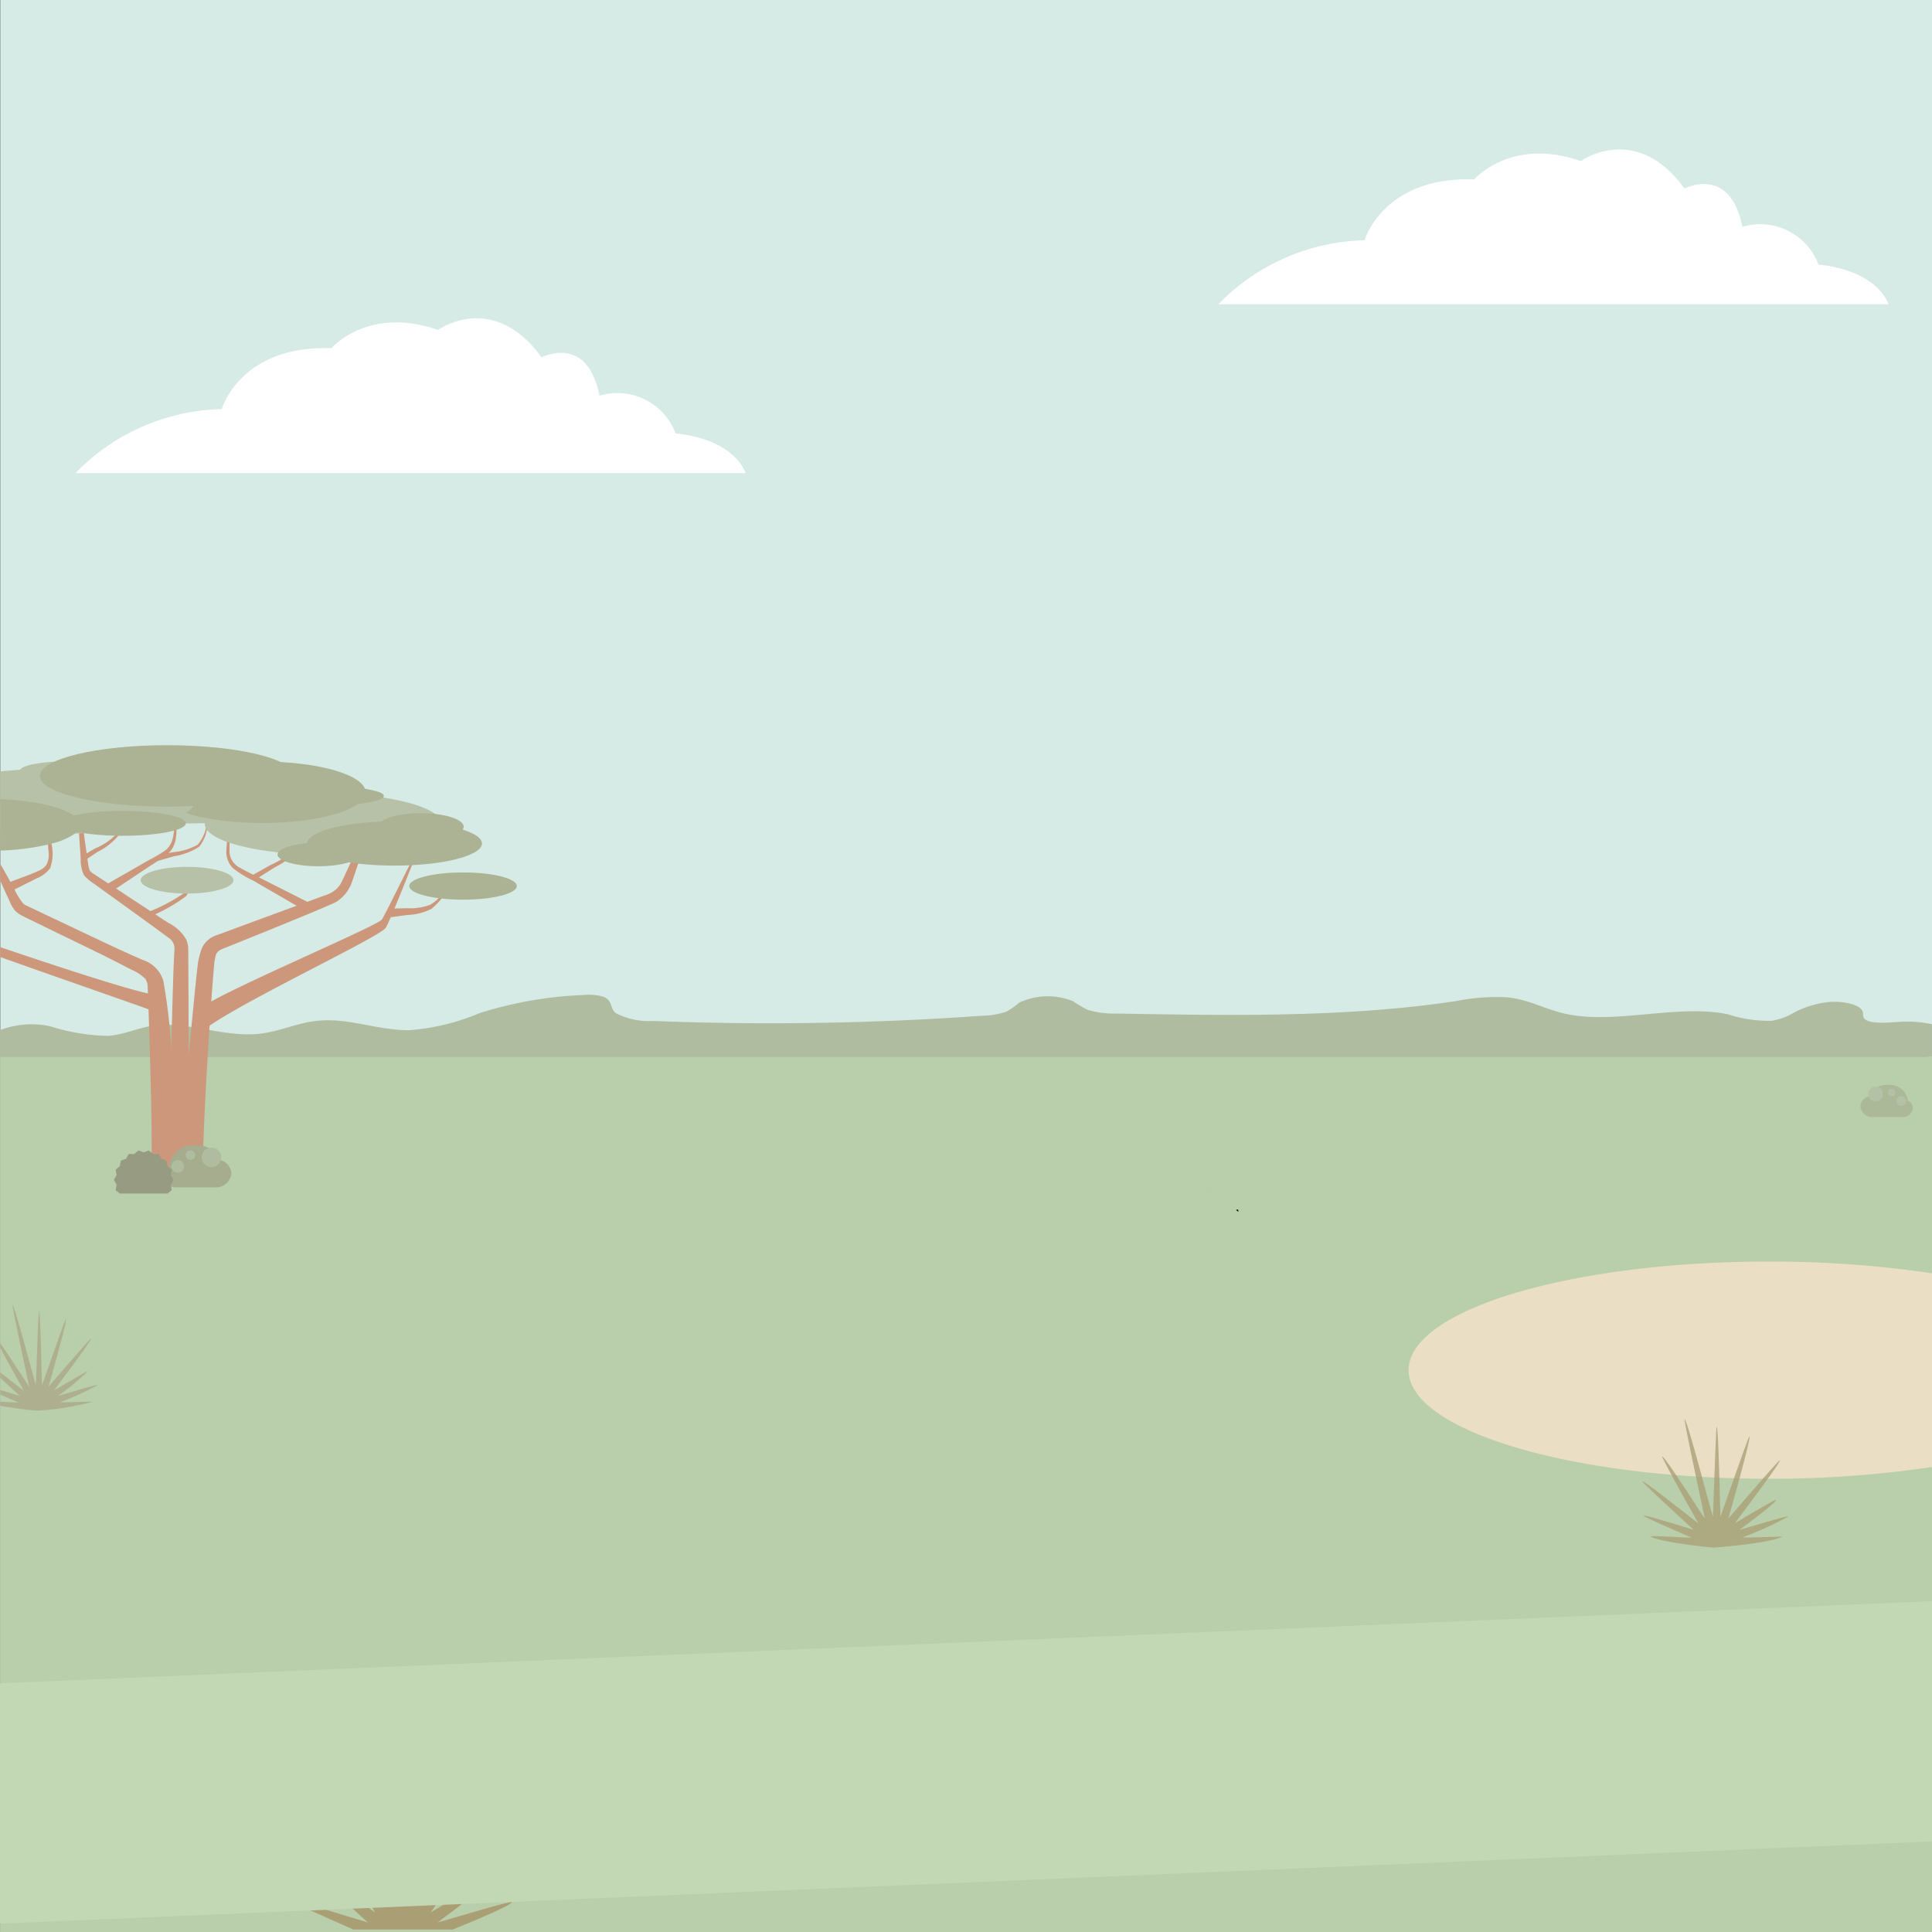 <svg id="Camada_1" data-name="Camada 1" xmlns="http://www.w3.org/2000/svg" viewBox="0 0 150 150"><rect x="0" y="0" width="150" height="150" fill="#333333" stroke="none"/><rect x="0.017" width="150" height="150" style="fill:#d6eae6"/><rect x="0.021" y="81.482" width="150" height="68.52" style="fill:#b9ceab"/><path d="M149.998,79.52v2.483a4.611,4.611,0,0,1-.78.067H-.002V79.978a6.888,6.888,0,0,1,3.88-.3,15.944,15.944,0,0,0,4.52.748c1.26-.095,2.21-.6,3.43-.781,2.68-.395,5.42.877,8.18.629,1.73-.157,3.05-.891,4.79-1.034,2.39-.195,4.59.777,7.01.743a17.403,17.403,0,0,0,5.45-1.334,30.879,30.879,0,0,1,8.03-1.396,4.193,4.193,0,0,1,1.51.119c.79.276.53.872,1,1.282a5.601,5.601,0,0,0,2.92.615,232.497,232.497,0,0,0,25.59-.41,6.024,6.024,0,0,0,1.83-.315,6.164,6.164,0,0,0,.99-.696,5.214,5.214,0,0,1,4.18-.114,9.863,9.863,0,0,0,1.14.672,7.396,7.396,0,0,0,2.35.286c8.83.162,17.86.305,26.27-.972a15.739,15.739,0,0,1,3.93-.291c1.72.172,2.92.92,4.52,1.277,3.88.863,8.69-.767,12.62.043a10.335,10.335,0,0,0,3.41.505,4.818,4.818,0,0,0,1.69-.61,7.472,7.472,0,0,1,2.78-.848c1.11-.095,2.42.21,2.6.739.06.186-.02.386.14.557.4.424,1.69.315,2.66.248A9.418,9.418,0,0,1,149.998,79.52Z" style="fill:#afbca0"/><path d="M94.595,23.622a16.319,16.319,0,0,1,11.353-4.967s1.419-4.967,8.515-4.73c0,0,2.838-3.311,8.278-1.419,0,0,4.257-3.075,8.042,2.129,0,0,3.548-1.848,4.494,2.979a4.824,4.824,0,0,1,5.913,2.935s4.257.236,5.44,3.075Z" style="fill:#fff"/><path d="M5.86,36.73a16.32,16.32,0,0,1,11.353-4.967s1.419-4.967,8.515-4.73c0,0,2.838-3.311,8.278-1.419,0,0,4.258-3.075,8.042,2.129,0,0,3.548-1.848,4.494,2.979a4.824,4.824,0,0,1,5.913,2.935s4.258.236,5.44,3.075Z" style="fill:#fff"/><path d="M33.992,149.256c.407-.345,4.386-3.219,4.248-3.516-.062-.111-4.4,2.494-4.808,2.742.262-.435,5.478-7.239,5.278-7.419-.152,0-5.74,6.493-6.051,6.859.124-.504,2.722-9.546,2.466-9.671-.104,0-3.226,9.008-3.406,9.45-.042-.373-.228-10.569-.442-10.583-.097,0-.407,10.23-.449,10.583-.193-.491-3.026-11.474-3.343-11.474-.118.021,2.293,11.225,2.404,11.695-.339-.394-4.794-7.447-5.043-7.308-.124.069,4.021,7.46,4.269,7.868-.428-.263-6.459-5.112-6.624-4.925,0,.131,5.699,5.388,6.065,5.699-.47-.117-5.83-1.838-5.913-1.644,0,.076,3.191,1.492,4.794,2.197H35.16c1.561-.636,4.601-1.907,4.566-2.121C39.691,147.542,34.462,149.145,33.992,149.256Z" style="fill:#aa9f74"/><g style="opacity:0.57"><path d="M7.601,107.532c-.02-.08-2.85.79-3.1.85a18.285,18.285,0,0,0,2.3-1.91c-.11,0-2.39,1.35-2.61,1.49.15-.24,2.97-3.92,2.86-4.02-.07,0-3.11,3.52-3.28,3.72.07-.28,1.48-5.17,1.34-5.24-.06,0-1.75,4.88-1.85,5.12-.021-.2-.12-5.73-.231-5.73-.059,0-.23,5.54-.25,5.73-.1-.27-1.64-6.21-1.81-6.21,0,.27,1.24,6.08,1.3,6.33-.14-.17-1.5-2.32-2.25-3.38v.37c.65,1.21,1.74,3.16,1.83,3.31-.12-.07-.98-.75-1.83-1.41v.43c.74.68,1.44,1.32,1.53,1.4-.12-.03-.82-.25-1.53-.46v.35c.66.29,1.29.57,1.4.61-.14.02-.79-.03-1.4-.05v.31c1.06.2,2.48.36,2.85.38a21.425,21.425,0,0,0,4.36-.7c0-.01-2.32.07-2.57.05A23.298,23.298,0,0,0,7.601,107.532Z" style="fill:#a59877"/></g><path d="M14.453,91.646H11.7c.044-.402.066-1.161.073-2.139v-.007c.007-1.198-.014-2.716-.043-4.301-.007-.146-.007-.285-.015-.431-.015-.694-.029-1.402-.051-2.088-.044-1.636-.095-3.184-.131-4.316-.015-.496-.037-.92-.051-1.234-.007-.394-.022-.628-.022-.65,0-.007-.007-.044-.007-.044a1.048,1.048,0,0,0-.073-.256,1.702,1.702,0,0,1-.081-.168,3.334,3.334,0,0,0-1.088-.723c-.869-.453-1.738-.898-2.621-1.329-1.468-.716-5.382-2.614-5.871-2.862a2.038,2.038,0,0,1-.57-.423,2.657,2.657,0,0,1-.38-.657c-.153-.336-.314-.679-.468-1.015-.095-.212-.19-.431-.284-.642V67.068c.27.467.533.927.789,1.402.08.124.146.256.219.387.036.066.073.131.102.197a4.874,4.874,0,0,0,.679,1.103c.007,0,.124.088.146.102.029.015.066.037.102.051,0,0,3.797,1.804,4.79,2.271,1.424.672,2.848,1.351,4.294,1.972a2.405,2.405,0,0,1,1.548,1.621,47.071,47.071,0,0,1,.614,5.17V81.38c.044.402.08.818.117,1.234.059.708.117,1.438.183,2.154.015.146.029.285.037.431.102,1.139.204,2.234.314,3.206v.029c.029.27.059.518.087.759.044.38.088.73.139,1.044v.007c.022.168.044.321.073.467,0,0-.007,0,0,.007A5.951,5.951,0,0,0,14.453,91.646Z" style="fill:#cc977a"/><path d="M12.124,78.59c-.081-.036-.285-.11-.592-.226C9.7,77.7,4.187,75.787.017,74.304v-.767C3.997,74.888,9.415,76.67,11.481,77.13a4.385,4.385,0,0,0,.701.11A6.48,6.48,0,0,1,12.124,78.59Z" style="fill:#cc977a"/><path d="M16.056,79.783c2.849-2.071,13.327-6.996,13.879-7.733.287-.382,2.274-5.415,2.644-6.415-.63,1.182-2.515,5.053-2.921,5.749-.262.452-11.254,5.115-13.543,6.548A14.037,14.037,0,0,0,16.056,79.783Z" style="fill:#cc977a"/><path d="M1.026,69.108q.906-.454,1.812-.908a2.419,2.419,0,0,0,1.06-.805,3.43,3.43,0,0,0-.013-2.267q-.172-1.046-.341-2.091.107,1.488.214,2.977a1.837,1.837,0,0,1-.135,1.102,1.293,1.293,0,0,1-.544.456c-.748.355-1.558.614-2.328.917C.841,68.695.934,68.902,1.026,69.108Z" style="fill:#cc977a"/><path d="M8.693,69.2q.828-.552,1.659-1.103.652-.434,1.304-.868c.436-.291.91-.559,1.317-.891.867-.705.721-1.805.727-2.803q.005-1.04.012-2.079-.073.994-.144,1.987c-.067.909.043,2.025-.789,2.623a14.445,14.445,0,0,1-1.274.744q-.682.39-1.364.781-.902.516-1.804,1.033C8.455,68.816,8.573,69.008,8.693,69.2Z" style="fill:#cc977a"/><path d="M23.872,70.026q-1.028-.52-2.054-1.04-.847-.428-1.696-.858a18.451,18.451,0,0,1-1.676-.861,1.48,1.48,0,0,1-.625-1.326c.002-.623.003-1.247.006-1.87q.005-1.195.009-2.389-.07,1.192-.142,2.385c-.038.622-.073,1.245-.112,1.867A1.799,1.799,0,0,0,18.084,67.4a7.948,7.948,0,0,0,1.571.968q.873.507,1.75,1.013,1.072.621,2.144,1.242C23.656,70.424,23.763,70.225,23.872,70.026Z" style="fill:#cc977a"/><path d="M6.474,66.87c.372-.246.746-.493,1.117-.74a4.949,4.949,0,0,0,1.646-1.307A3.061,3.061,0,0,0,9.358,63.13c-.037-.474-.071-.947-.108-1.421.006.447.011.893.016,1.34A3.028,3.028,0,0,1,9.07,64.726,4.811,4.811,0,0,1,7.42,65.855q-.58.334-1.16.669C6.332,66.639,6.403,66.755,6.474,66.87Z" style="fill:#cc977a"/><path d="M14.242,69.368a1.724,1.724,0,0,0,.316-.648h.169a1.715,1.715,0,0,1-.27.849,12.814,12.814,0,0,1-2.79,1.583c-.052-.116-.106-.23-.16-.345A12.977,12.977,0,0,0,14.242,69.368Z" style="fill:#cc977a"/><path d="M12.226,66.848q.643-.184,1.287-.369a4.931,4.931,0,0,0,1.963-.75,3.035,3.035,0,0,0,.625-1.579q.165-.693.327-1.387-.194.642-.389,1.282a3.014,3.014,0,0,1-.693,1.539,4.807,4.807,0,0,1-1.912.581c-.436.095-.55.069-.986.164C12.335,66.521,12.192,66.716,12.226,66.848Z" style="fill:#cc977a"/><path d="M19.858,68.27q.743-.471,1.49-.94a6.253,6.253,0,0,0,1.905-1.453A3.995,3.995,0,0,0,23.78,63.931q.107-.92.214-1.84-.124.738-.248,1.476a4.744,4.744,0,0,1-.734,2.298,7.539,7.539,0,0,1-1.982,1.279q-.691.388-1.38.776Q19.754,68.095,19.858,68.27Z" style="fill:#cc977a"/><path d="M30.204,71.227q.706-.093,1.412-.186a4.656,4.656,0,0,0,1.889-.478,6.059,6.059,0,0,0,1.813-2.667q-.389.596-.78,1.191A2.956,2.956,0,0,1,33.386,70.25a4.341,4.341,0,0,1-1.813.262c-.473.012-.947.026-1.421.038C30.168,70.776,30.187,71.001,30.204,71.227Z" style="fill:#cc977a"/><path d="M14.687,89.996v-.007c-.007-.204-.007-.424-.007-.65v-.372c-.007-1.088-.015-2.388-.015-3.768,0-.146-.007-.285,0-.431-.007-.686-.007-1.387-.007-2.081-.007-.27-.007-.54-.007-.81v-.058c-.015-4.016-.029-7.777-.037-8.113a1.948,1.948,0,0,0-.16-.767,3.216,3.216,0,0,0-1.358-1.27c-.263-.168-.628-.409-1.059-.694-.117-.073-.234-.153-.358-.234a.007.007,0,0,0-.007-.007c-.869-.57-1.891-1.241-2.658-1.745-.234-.153-.438-.285-.613-.402-.234-.153-.409-.27-.504-.329-.183-.117-.708-.467-.716-.467-.073-.058-.19-.175-.197-.175a1.959,1.959,0,0,1-.146-.584c-.015-.117-.036-.241-.051-.365-.022-.139-.044-.27-.059-.409V66.25c-.022-.131-.037-.263-.059-.394-.051-.387-.109-.781-.161-1.168-.051-.343-.095-.679-.146-1.022-.022-.153-.044-.314-.066-.467a.027.027,0,0,0-.007-.022v-.007c-.051-.394-.109-.774-.168-1.168v-.044a.063.063,0,0,0-.015-.044v-.015a.781.781,0,0,0-.146.022H5.939v.044c.015.161.022.321.037.482.014.212.029.423.043.642a1.35,1.35,0,0,0,.015.161A2.823,2.823,0,0,0,6.056,63.6c.015.27.036.54.058.81a2.017,2.017,0,0,0,.015.204v.007a.396.396,0,0,0,.007.088c.036.599.08,1.198.124,1.804v.022c0,.029.007.058.007.088A2.858,2.858,0,0,0,6.508,67.93a3.275,3.275,0,0,0,.796.686c1.548,1.117,3.103,2.234,4.651,3.359.394.292.782.577,1.176.862a.979.979,0,0,1,.416.847v.022c-.087,1.241-.16,4.33-.248,7.638V81.38c-.007.409-.015.818-.029,1.234-.022.723-.037,1.446-.051,2.154-.007.146-.007.292-.015.431-.059,2.118-.117,4.06-.175,5.36v.007a.025.025,0,0,1,.007.015l-.007.007c-.015.431-.029.788-.051,1.059h1.716C14.687,91.303,14.687,90.726,14.687,89.996Z" style="fill:#cc977a"/><path d="M16.668,74.554c-.118.54-1.105,14.757-.876,17.088h-2.32c.563-2.174,1.756-16.395,1.935-17.082a6.328,6.328,0,0,1,.263-.933,1.893,1.893,0,0,1,1.158-1.02c.601-.225,7.87-2.901,8.567-3.151a2.081,2.081,0,0,0,1.022-.783c.377-.65,2.224-4.923,2.436-5.354a.827.827,0,0,1,.158.062c-.011.039-1.182,3.668-1.679,5.075a2.93,2.93,0,0,1-1.221,1.56c-.486.298-7.674,3.187-8.436,3.497-.372.151-.807.242-.928.67C16.745,74.211,16.687,74.472,16.668,74.554Z" style="fill:#cc977a"/><ellipse cx="14.46" cy="62.515" rx="9.242" ry="1.414" style="fill:#b6c1a7"/><path d="M15.902,63.978c0,1.314,4.12,2.379,9.2,2.379S34.3,65.292,34.3,63.978s-4.119-2.379-9.199-2.379S15.902,62.664,15.902,63.978Z" style="fill:#b6c1a7"/><path d="M12.341,61.513c0,1.318,3.592,2.385,8.024,2.385s8.022-1.067,8.022-2.385c0-1.316-3.591-2.384-8.022-2.384S12.341,60.197,12.341,61.513Z" style="fill:#acb294"/><path d="M23.852,65.488c0,.948,3.036,1.718,6.782,1.718s6.784-.769,6.784-1.718-3.038-1.717-6.784-1.717S23.852,64.54,23.852,65.488Z" style="fill:#acb294"/><path d="M15.14,62.205a.673.673,0,0,1-.117.372,1.881,1.881,0,0,1-.592.54h-.015a4.792,4.792,0,0,1-.642.321l-.073.036h-.007c-.044.015-.08.036-.132.051h-.007a9.849,9.849,0,0,1-1.154.365,23.874,23.874,0,0,1-3.03.562H9.364c-.059.007-.109.015-.175.022H9.181c-.825.095-1.709.168-2.643.212H6.508l-.372.022c-.102,0-.205.007-.314.007-.46.015-.934.022-1.409.022-.197,0-.394,0-.592-.007H3.661c-1.292-.022-2.526-.095-3.643-.219V59.898c.496-.051,1.015-.102,1.555-.132H1.58c.57-.044,1.168-.066,1.782-.08h.007c.343-.007.694-.015,1.044-.015a42.146,42.146,0,0,1,4.585.241,22.637,22.637,0,0,1,3.885.738,7.83,7.83,0,0,1,1.197.453h.015C14.76,61.438,15.14,61.811,15.14,62.205Z" style="fill:#b6c1a7"/><path d="M6.231,64.045a.695.695,0,0,1-.117.365,1.013,1.013,0,0,1-.146.175c-.044.044-.088.08-.146.131a5.3,5.3,0,0,1-1.862.789H3.953c-.073.022-.146.044-.226.066H3.719a19.042,19.042,0,0,1-3.702.467V62.052c2.621.102,4.783.599,5.718,1.263A1.565,1.565,0,0,1,6.056,63.6.706.706,0,0,1,6.231,64.045Z" style="fill:#acb294"/><path d="M4.638,63.924c0,.533,2.191.966,4.894.966s4.893-.433,4.893-.966-2.19-.967-4.893-.967S4.638,63.39,4.638,63.924Z" style="fill:#acb294"/><path d="M1.563,59.82c0,.393,1.674.712,3.736.712s3.736-.319,3.736-.712-1.674-.713-3.736-.713S1.563,59.426,1.563,59.82Z" style="fill:#b6c1a7"/><path d="M29.342,64.189c0,.582,1.491,1.054,3.329,1.054s3.33-.472,3.33-1.054-1.492-1.054-3.33-1.054S29.342,63.606,29.342,64.189Z" style="fill:#acb294"/><path d="M13.433,59.735c0,.393,1.673.712,3.736.712s3.736-.319,3.736-.712-1.672-.713-3.736-.713S13.433,59.342,13.433,59.735Z" style="fill:#acb294"/><path d="M21.547,66.343c0,.503,1.419.912,3.17.912s3.171-.409,3.171-.912-1.42-.911-3.171-.911S21.547,65.84,21.547,66.343Z" style="fill:#acb294"/><path d="M10.924,68.34c0,.572,1.612,1.035,3.6,1.035s3.6-.463,3.6-1.035-1.612-1.035-3.6-1.035S10.924,67.768,10.924,68.34Z" style="fill:#b6c1a7"/><path d="M19.463,61.797c0,.437,2.315.792,5.171.792s5.173-.355,5.173-.792-2.316-.791-5.173-.791S19.463,61.359,19.463,61.797Z" style="fill:#acb294"/><path d="M13.14,90.519l-.001-.016A1.852,1.852,0,0,1,15.174,88.92a2.019,2.019,0,0,1,1.96,1.161,1.14,1.14,0,0,1,.829,1.033,1.218,1.218,0,0,1-1.357,1.068c-.305,0-2.644.003-2.901.003a1.017,1.017,0,0,1-1.068-.91A.868.868,0,0,1,13.14,90.519Z" style="fill:#a5ad8e"/><path d="M15.664,89.812a.755.755,0,1,0,.754-.71A.733.733,0,0,0,15.664,89.812Z" style="fill:#afbca0"/><path d="M13.309,90.531a.491.491,0,1,0,.49-.462A.476.476,0,0,0,13.309,90.531Z" style="fill:#afbca0"/><path d="M14.427,89.664a.368.368,0,1,0,.367-.346A.357.357,0,0,0,14.427,89.664Z" style="fill:#afbca0"/><polygon points="8.839 91.604 9.052 91.233 8.978 90.811 9.305 90.536 9.381 90.115 9.783 89.967 9.997 89.597 10.425 89.596 10.753 89.322 11.156 89.467 11.558 89.322 11.887 89.596 12.314 89.597 12.529 89.967 12.931 90.114 13.006 90.536 13.334 90.811 13.26 91.233 13.473 91.604 13.26 91.975 13.334 92.396 13.015 92.664 9.296 92.664 8.978 92.397 9.052 91.975 8.839 91.604" style="fill:#969b81"/><g style="opacity:0.65"><path d="M148.126,85.456l.001-.012a1.416,1.416,0,0,0-1.555-1.21,1.544,1.544,0,0,0-1.498.888.872.872,0,0,0-.633.79.931.931,0,0,0,1.037.816c.234,0,2.021.002,2.218.002a.778.778,0,0,0,.816-.696A.663.663,0,0,0,148.126,85.456Z" style="fill:#a5ad8e"/><path d="M146.197,84.916a.577.577,0,1,1-.576-.543A.561.561,0,0,1,146.197,84.916Z" style="fill:#afbca0"/><path d="M147.997,85.465a.375.375,0,1,1-.374-.353A.364.364,0,0,1,147.997,85.465Z" style="fill:#afbca0"/><path d="M147.143,84.802a.281.281,0,1,1-.281-.265A.273.273,0,0,1,147.143,84.802Z" style="fill:#afbca0"/></g><path d="M150.021,98.86v15.036a85.236,85.236,0,0,1-12.69.914c-15.45,0-27.97-3.774-27.97-8.432s12.52-8.432,27.97-8.432A85.21,85.21,0,0,1,150.021,98.86Z" style="fill:#eadec5"/><circle cx="139.546" cy="106.39" r="0.235" style="fill:#eadec5"/><path d="M3.1,60.242c0,1.317,4.421,2.385,9.877,2.385s9.878-1.068,9.878-2.385-4.423-2.385-9.878-2.385S3.1,58.925,3.1,60.242Z" style="fill:#acb294"/><g style="opacity:0.79"><path d="M138.856,117.737c-.027-.095-3.473.958-3.777,1.032.263-.229,2.886-2.118,2.799-2.313-.04-.074-2.9,1.639-3.17,1.807.175-.29,3.608-4.768,3.473-4.889-.101,0-3.777,4.276-3.986,4.518.081-.331,1.794-6.285,1.625-6.373-.068,0-2.125,5.935-2.246,6.231-.02-.25-.148-6.966-.29-6.98-.061,0-.27,6.744-.297,6.98-.128-.324-1.996-7.567-2.198-7.567-.081.02,1.51,7.405,1.578,7.708-.216-.256-3.156-4.903-3.318-4.815-.081.047,2.643,4.916,2.812,5.186-.283-.175-4.255-3.372-4.363-3.251,0,.088,3.756,3.554,3.993,3.756-.304-.074-3.837-1.207-3.892-1.079,0,.067,3.439,1.571,3.73,1.693-.317.027-3.149-.189-3.163-.088.546.391,4.242.83,4.93.863.357-.034,4.303-.337,5.301-.857-.175,0-2.826.095-3.129.068A26.84,26.84,0,0,0,138.856,117.737Z" style="fill:#aaa077"/></g><polygon points="0.001 130.69 0.001 149.35 150.021 142.97 150.021 124.31 0.001 130.69" style="fill:#c2d8b4"/><path d="M31.774,68.792c0,.584,1.87,1.058,4.176,1.058s4.175-.473,4.175-1.058-1.87-1.056-4.175-1.056S31.774,68.209,31.774,68.792Z" style="fill:#acb294"/><path d="M93.799,92.52a1.317,1.317,0,0,0-.1-.15h.01Z" style="fill:#ba8e83"/><path d="M93.799,92.52a1.317,1.317,0,0,0-.1-.15h.01Z" style="fill:#683d33"/><polygon points="96.156 94.094 95.996 93.97 95.967 93.946 96.051 93.907 96.127 93.914 96.156 94.094" style="fill:#0f0d0d"/></svg>